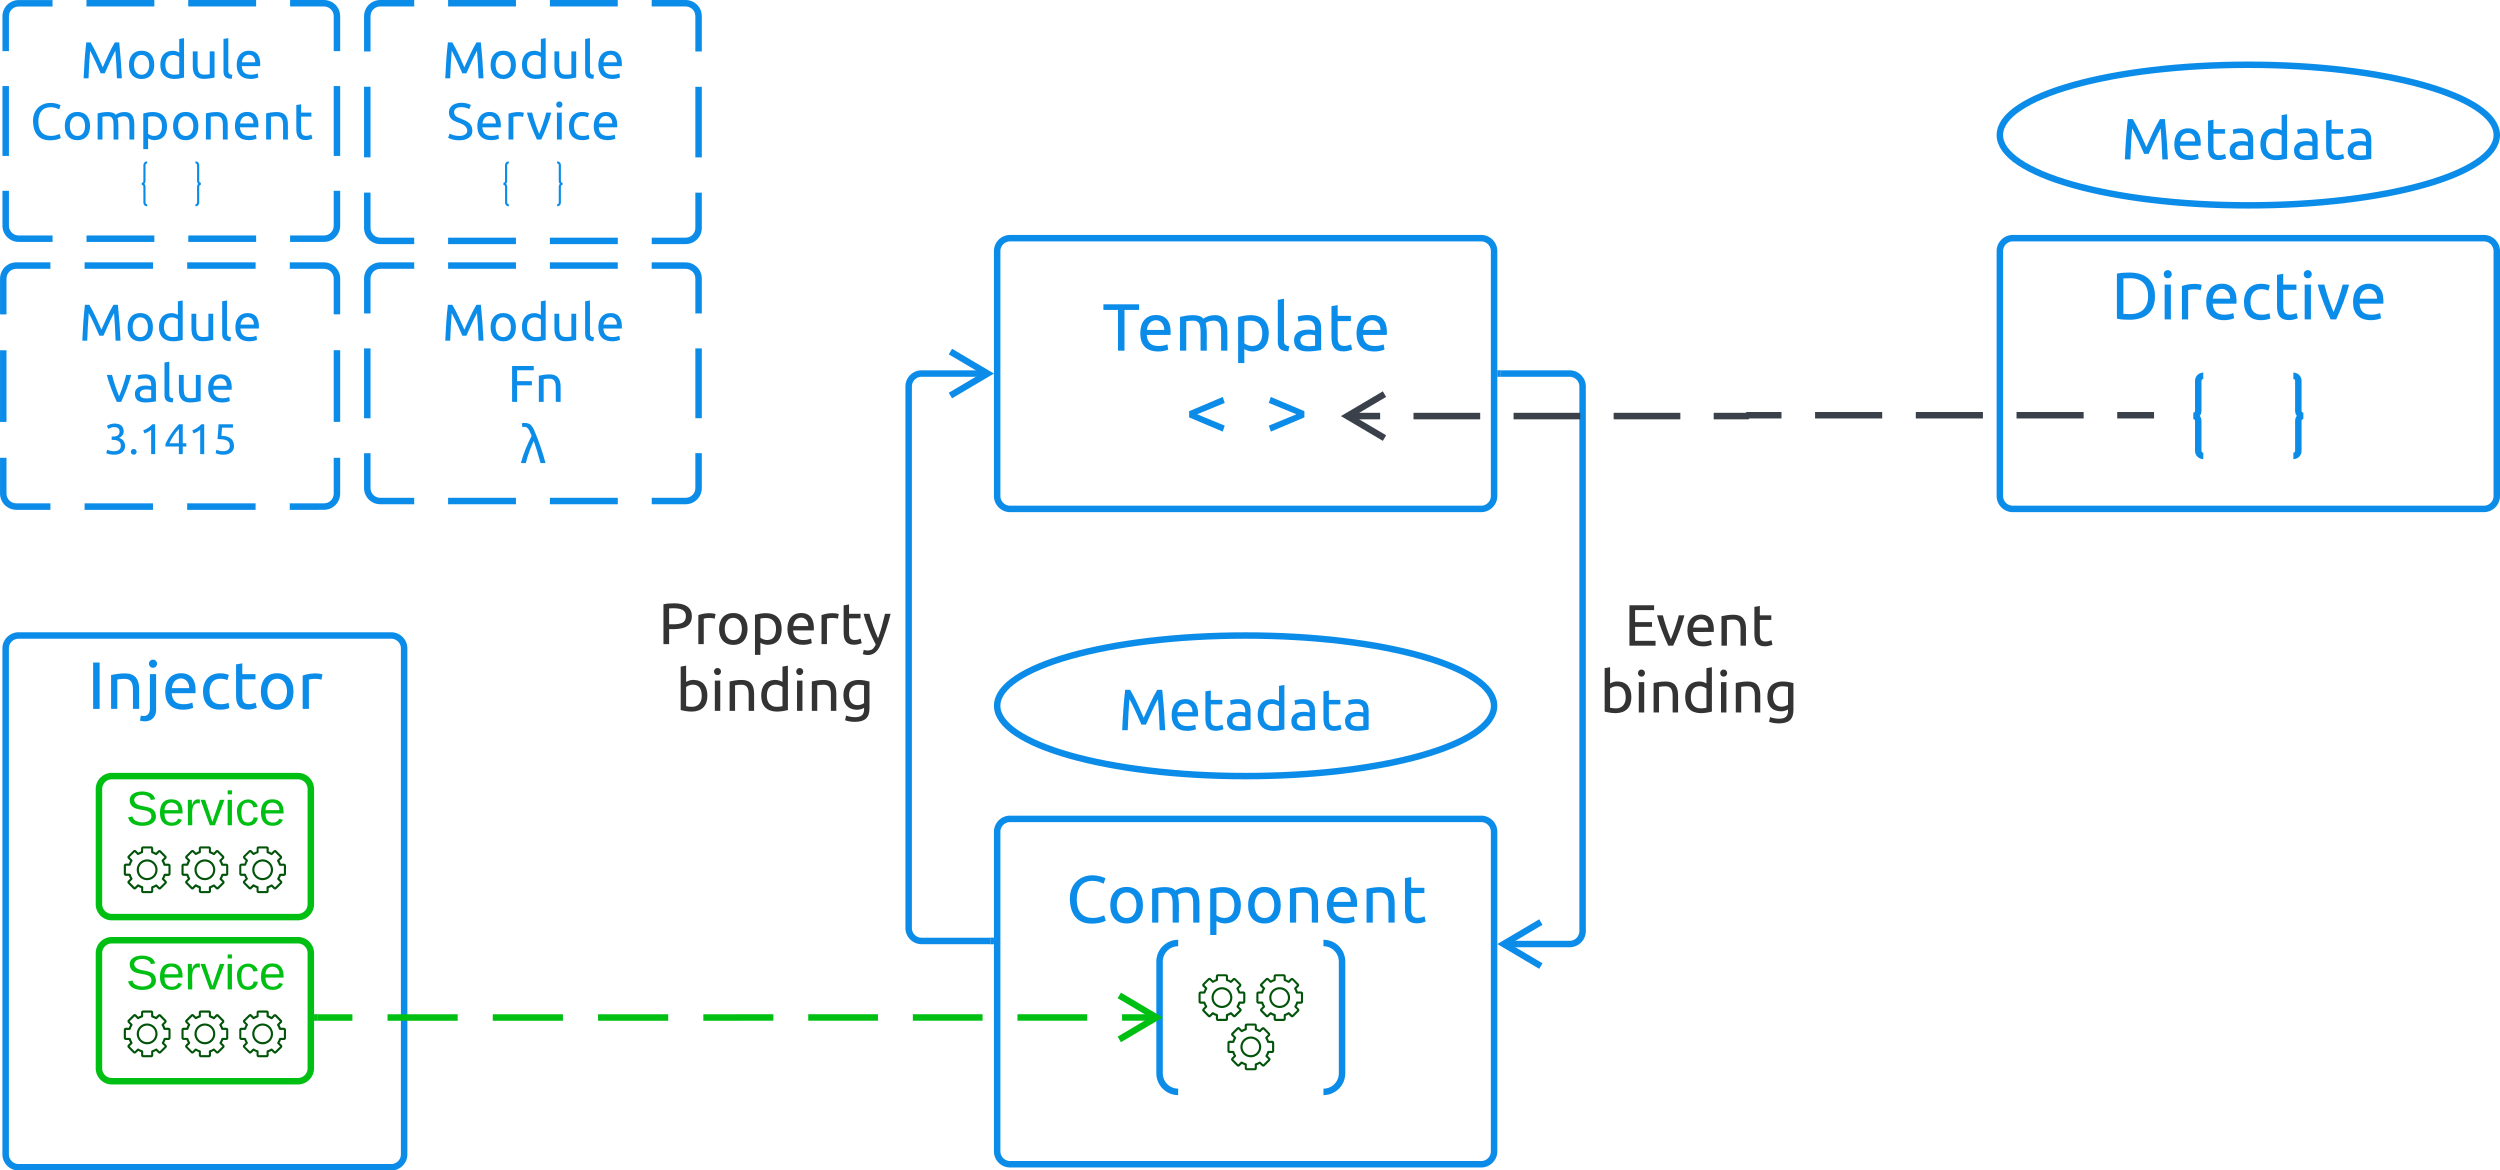 <svg xmlns="http://www.w3.org/2000/svg" xmlns:xlink="http://www.w3.org/1999/xlink" xmlns:lucid="lucid" width="1158.13" height="542.23"><g transform="translate(-170.662 248.795)" lucid:page-tab-id="wHqyW2aBcFnL"><path d="M172.16-119.76a6 6 0 0 1 6-6h142.6a6 6 0 0 1 6 6v99.65a6 6 0 0 1-6 6h-142.6a6 6 0 0 1-6-6z" fill-opacity="0"/><path d="M209.85-125.76h31.7m15.83 0h31.7m15.83 0h15.85l.94.08.9.22.88.36.8.5.72.6.6.72.5.8.36.87.22.9.07.94v16.6m0 16.62v33.2m0 16.62v16.6l-.07.95-.22.9-.36.88-.5.8-.6.73-.72.6-.8.5-.87.36-.9.2-.95.1H304.9m-15.83 0h-31.7m-15.84 0h-31.68m-15.84 0h-15.84l-.94-.1-.9-.2-.88-.37-.8-.5-.72-.6-.6-.72-.5-.8-.36-.86-.22-.9-.08-.95v-16.62m0-16.6v-33.22m0-16.6v-16.62l.08-.94.22-.9.36-.88.5-.8.6-.72.72-.6.8-.5.87-.36.92-.22.94-.08H194" stroke="#0c8ce9" stroke-width="3" fill="none"/><use xlink:href="#a" transform="matrix(1,0,0,1,184.162,-113.757) translate(22.967 22.782)"/><use xlink:href="#b" transform="matrix(1,0,0,1,184.162,-113.757) translate(35.556 51.138)"/><use xlink:href="#c" transform="matrix(1,0,0,1,184.162,-113.757) translate(34.6 75.351)"/><path d="M340.8-241.3a6 6 0 0 1 6-6H488.3a6 6 0 0 1 6 6v98.1a6 6 0 0 1-6 6H346.8a6 6 0 0 1-6-6z" fill-opacity="0"/><path d="M378.25-247.3h31.43m15.72 0h31.44m15.72 0h15.72l.94.08.92.22.87.36.8.5.72.6.62.72.5.8.35.87.2.92.08.94v16.35m0 16.35v32.7m0 16.35v16.34l-.07.93-.2.92-.37.87-.5.8-.6.72-.72.6-.8.5-.86.36-.92.22-.94.07h-15.72m-15.72 0H425.4m-15.72 0h-31.44m-15.7 0H346.8l-.93-.08-.92-.22-.87-.36-.8-.5-.72-.6-.6-.72-.5-.8-.36-.87-.22-.92-.07-.94v-16.35m0-16.35v-32.7m0-16.35v-16.34l.08-.93.22-.92.36-.87.5-.8.6-.72.72-.6.8-.5.87-.36.92-.22.94-.07h15.73" stroke="#0c8ce9" stroke-width="3" fill="none"/><use xlink:href="#d" transform="matrix(1,0,0,1,352.806,-235.295) translate(22.467 22.782)"/><use xlink:href="#e" transform="matrix(1,0,0,1,352.806,-235.295) translate(24.606 51.138)"/><path d="M340.8-119.76a6 6 0 0 1 6-6H488.3a6 6 0 0 1 6 6v97.07a6 6 0 0 1-6 6H346.8a6 6 0 0 1-6-6z" fill-opacity="0"/><path d="M378.25-125.76h31.43m15.72 0h31.44m15.72 0h15.72l.94.08.92.22.87.36.8.5.72.6.62.72.5.8.35.87.2.9.08.94v16.18m0 16.18v32.35m0 16.18v16.18l-.07.95-.2.9-.37.88-.5.8-.6.72-.72.6-.8.5-.86.37-.92.2-.94.1h-15.72m-15.72 0H425.4m-15.72 0h-31.44m-15.7 0H346.8l-.93-.1-.92-.2-.87-.36-.8-.5-.72-.6-.6-.72-.5-.8-.36-.88-.22-.9-.07-.95v-16.17m0-16.18V-87.4m0-16.18v-16.18l.08-.94.22-.9.36-.88.5-.8.6-.72.72-.6.8-.5.87-.36.92-.22.94-.08h15.73" stroke="#0c8ce9" stroke-width="3" fill="none"/><use xlink:href="#a" transform="matrix(1,0,0,1,352.806,-113.757) translate(22.467 22.782)"/><use xlink:href="#f" transform="matrix(1,0,0,1,352.806,-113.757) translate(50.36 51.138)"/><use xlink:href="#g" transform="matrix(1,0,0,1,352.806,-113.757) translate(52.971 51.138)"/><use xlink:href="#h" transform="matrix(1,0,0,1,352.806,-113.757) translate(58.73 79.493)"/><path d="M406.35-173.57c-.7 0-1.24.56-1.24 1.24v7.47c0 .68-.55 1.24-1.24 1.24.7 0 1.25.56 1.25 1.24v7.47c0 .67.56 1.23 1.25 1.23m22.4 0c.68 0 1.23-.56 1.23-1.24v-7.48c0-.68.56-1.24 1.25-1.24-.7 0-1.25-.56-1.25-1.24v-7.47c0-.68-.56-1.24-1.24-1.24" stroke="#0c8ce9" fill="none"/><path d="M173.28-241.3a6 6 0 0 1 6-6h141.47a6 6 0 0 1 6 6v97.07a6 6 0 0 1-6 6H179.28a6 6 0 0 1-6-6z" fill-opacity="0"/><path d="M210.72-247.3h31.44m15.7 0h31.45m15.73 0h15.72l.94.08.9.22.88.36.8.5.72.6.6.72.5.8.36.87.22.92.07.94v16.18m0 16.18v32.36m0 16.17v16.17l-.07.94-.22.93-.36.87-.5.8-.6.7-.72.63-.8.5-.87.35-.9.22-.95.07h-15.72m-15.72 0h-31.43m-15.72 0h-31.43m-15.72 0h-15.72l-.94-.07-.92-.22-.87-.36-.8-.5-.72-.6-.6-.72-.5-.8-.36-.87-.22-.92-.07-.93v-16.18m0-16.18v-32.36m0-16.18v-16.17l.07-.93.22-.92.36-.87.5-.8.6-.72.72-.6.8-.5.87-.36.92-.22.94-.07H195" stroke="#0c8ce9" stroke-width="3" fill="none"/><use xlink:href="#a" transform="matrix(1,0,0,1,185.277,-235.295) translate(22.467 22.782)"/><use xlink:href="#i" transform="matrix(1,0,0,1,185.277,-235.295) translate(-0.756 51.138)"/><path d="M238.82-173.57c-.7 0-1.24.56-1.24 1.24v7.47c0 .68-.56 1.24-1.25 1.24.7 0 1.25.56 1.25 1.24v7.47c0 .67.55 1.23 1.24 1.23m22.4 0c.67 0 1.23-.56 1.23-1.24v-7.48c0-.68.56-1.24 1.25-1.24-.7 0-1.25-.56-1.25-1.24v-7.47c0-.68-.56-1.24-1.24-1.24" stroke="#0c8ce9" fill="none"/><path d="M632.6-132.46a6 6 0 0 1 6-6h218.2a6 6 0 0 1 6 6v113.42a6 6 0 0 1-6 6H638.6a6 6 0 0 1-6-6z" stroke="#0c8ce9" stroke-width="3" fill-opacity="0"/><use xlink:href="#j" transform="matrix(1,0,0,1,637.603,-133.463) translate(43.658 47.121)"/><use xlink:href="#k" transform="matrix(1,0,0,1,637.603,-133.463) translate(81.949 87.352)"/><use xlink:href="#l" transform="matrix(1,0,0,1,637.603,-133.463) translate(118.856 87.352)"/><path d="M632.6 136.55a6 6 0 0 1 6-6h218.2a6 6 0 0 1 6 6v148a6 6 0 0 1-6 6H638.6a6 6 0 0 1-6-6z" stroke="#0c8ce9" stroke-width="3" fill-opacity="0"/><use xlink:href="#m" transform="matrix(1,0,0,1,637.603,135.551) translate(26.811 43.058)"/><use xlink:href="#n" transform="matrix(1,0,0,1,637.603,135.551) translate(110.5 79.147)"/><use xlink:href="#o" transform="matrix(1,0,0,1,637.603,135.551) translate(110.5 96.596)"/><use xlink:href="#o" transform="matrix(1,0,0,1,637.603,135.551) translate(110.5 109.485)"/><use xlink:href="#o" transform="matrix(1,0,0,1,637.603,135.551) translate(110.5 122.374)"/><use xlink:href="#p" transform="matrix(1,0,0,1,637.603,135.551) translate(110.5 135.262)"/><path d="M862.8 78.17c0 17.98-51.53 32.56-115.1 32.56-63.57 0-115.1-14.58-115.1-32.56 0-17.98 51.53-32.56 115.1-32.56 63.57 0 115.1 14.6 115.1 32.57z" stroke="#0c8ce9" stroke-width="3" fill-opacity="0"/><use xlink:href="#q" transform="matrix(1,0,0,1,637.603,50.608) translate(51.058 38.853)"/><path d="M865.8-75.75h32a6 6 0 0 1 6 6v252.28a6 6 0 0 1-6 6h-30.77" stroke="#0c8ce9" stroke-width="3" fill="none"/><path d="M865.84-74.25h-1.54v-3h1.54z" stroke="#0c8ce9" stroke-width=".05" fill="#0c8ce9"/><path d="M884.47 178.35l-17.22 10.18 17.22 10.2" stroke="#0c8ce9" stroke-width="3" fill="none"/><use xlink:href="#r" transform="matrix(1,0,0,1,911.804,25.457) translate(11.325 24.853)"/><use xlink:href="#s" transform="matrix(1,0,0,1,911.804,25.457) translate(0.005 55.787)"/><path d="M628.38-75.75H597.6a6 6 0 0 0-6 6V181.1a6 6 0 0 0 6 6h32" stroke="#0c8ce9" stroke-width="3" fill="none"/><path d="M610.94-65.57l17.22-10.18-17.22-10.18" stroke="#0c8ce9" stroke-width="3" fill="none"/><path d="M631.1 188.6h-1.54v-3h1.54z" stroke="#0c8ce9" stroke-width=".05" fill="#0c8ce9"/><use xlink:href="#t" transform="matrix(1,0,0,1,475.63,24.74) translate(0.005 24.853)"/><use xlink:href="#s" transform="matrix(1,0,0,1,475.63,24.74) translate(8.152 55.787)"/><path d="M173.28 51.6a6 6 0 0 1 6-6h172.6a6 6 0 0 1 6 6v234.34a6 6 0 0 1-6 6h-172.6a6 6 0 0 1-6-6z" stroke="#0c8ce9" stroke-width="3" fill-opacity="0"/><use xlink:href="#u" transform="matrix(1,0,0,1,178.277,50.608) translate(32.807 28.996)"/><path d="M216.5 116.73a6 6 0 0 1 6-6h86.15a6 6 0 0 1 6 6v53.33a6 6 0 0 1-6 6H222.5a6 6 0 0 1-6-6z" stroke="#00bf13" stroke-width="3" fill-opacity="0"/><use xlink:href="#v" transform="matrix(1,0,0,1,221.494,115.73) translate(7.525 17.778)"/><path d="M302.2 151.3c.53 0 .94.43.94.92v3.82c0 .5-.4.93-.93.93h-1.42c-.15.48-.37.9-.6 1.3l1 1c.17.17.27.38.27.64 0 .25-.1.5-.28.66l-2.45 2.43c-.34.36-.93.36-1.3 0l-1-1c-.4.23-.8.45-1.3.6v1.43c0 .52-.4.93-.9.93h-3.8c-.5 0-.92-.4-.92-.93v-1.43c-.5-.15-.9-.37-1.35-.6l-1 1c-.17.16-.38.27-.64.27-.23 0-.47-.1-.64-.28l-2.43-2.46c-.37-.34-.37-.93 0-1.3l1-1c-.24-.4-.46-.8-.6-1.27h-1.42c-.5 0-.92-.43-.92-.93v-3.8c0-.5.4-.95.93-.95h1.44c.16-.5.37-.92.6-1.33l-1-1c-.16-.17-.27-.4-.27-.66 0-.23.1-.47.28-.65l2.45-2.42c.35-.37.93-.37 1.3 0l1 1c.4-.24.8-.46 1.3-.6v-1.4c0-.52.4-.93.9-.93h3.82c.5 0 .9.4.9.93v1.4c.5.18.88.38 1.26.62l.98-.98c.37-.37.97-.37 1.32 0l2.4 2.43c.35.37.35.93 0 1.3l-1 1c.25.4.44.82.62 1.3zm-.03 4.67v-3.68h-1.84c-.22 0-.4-.16-.48-.38-.17-.7-.45-1.15-.8-1.75-.1-.2-.07-.44.1-.6l1.2-1.22-2.32-2.34-1.2 1.22c-.16.15-.4.2-.6.07l-.08-.06c-.6-.34-1-.58-1.63-.75-.2-.08-.37-.28-.37-.5v-1.72h-3.68v1.7c0 .22-.15.42-.37.48-.63.16-1.06.4-1.64.76l-.1.04c-.18.1-.42.1-.6-.08l-1.2-1.22-2.37 2.34 1.2 1.24c.18.15.2.4.1.58-.36.6-.64 1.1-.8 1.8-.08.22-.27.37-.5.37h-1.74v3.67h1.73c.2 0 .4.15.47.37.15.63.4 1.06.73 1.65l.07.07c.1.2.08.44-.1.6l-1.2 1.22 2.34 2.35 1.22-1.2c.17-.18.4-.2.6-.1.6.37 1.1.63 1.78.8.22.07.37.27.37.48V164h3.68v-1.77c0-.2.16-.4.37-.47.63-.16 1.04-.4 1.63-.74l.1-.06c.2-.1.44-.07.6.08l1.22 1.2 2.37-2.33-1.22-1.2c-.17-.17-.2-.4-.08-.6.34-.6.62-1.07.8-1.76.06-.22.26-.37.47-.37zm-9.86-6.67c2.68 0 4.84 2.17 4.84 4.83 0 2.67-2.16 4.83-4.83 4.83-2.65 0-4.82-2.16-4.82-4.83 0-2.66 2.17-4.83 4.83-4.83zm0 8.66c2.14 0 3.85-1.7 3.85-3.83 0-2.12-1.7-3.83-3.84-3.83-2.1 0-3.82 1.7-3.82 3.83 0 2.12 1.7 3.84 3.83 3.84zM248.73 151.3c.52 0 .94.43.94.92v3.82c0 .5-.42.93-.94.93h-1.43c-.15.48-.37.9-.6 1.3l1 1c.17.17.28.38.28.64 0 .25-.1.5-.3.66l-2.43 2.43c-.35.36-.94.36-1.3 0l-1-1c-.4.23-.8.45-1.3.6v1.43c0 .52-.4.93-.9.93h-3.82c-.5 0-.9-.4-.9-.93v-1.43c-.5-.15-.92-.37-1.35-.6l-1 1c-.17.16-.4.27-.65.27-.24 0-.48-.1-.65-.28l-2.43-2.46c-.36-.34-.36-.93 0-1.3l1-1c-.24-.4-.45-.8-.6-1.27h-1.4c-.53 0-.95-.43-.95-.93v-3.8c0-.5.4-.95.94-.95h1.43c.15-.5.36-.92.6-1.33l-1-1c-.17-.17-.28-.4-.28-.66 0-.23.1-.47.28-.65l2.44-2.42c.35-.37.93-.37 1.3 0l1 1c.4-.24.8-.46 1.3-.6v-1.4c0-.52.4-.93.9-.93h3.82c.5 0 .9.4.9.93v1.4c.5.18.88.38 1.27.62l.98-.98c.37-.37.98-.37 1.32 0l2.4 2.43c.35.37.35.93 0 1.3l-1 1c.25.4.44.82.62 1.3zm-.04 4.67v-3.68h-1.85c-.22 0-.4-.16-.48-.38-.17-.7-.45-1.15-.8-1.75-.1-.2-.06-.44.1-.6l1.2-1.22-2.32-2.34-1.2 1.22c-.16.15-.4.2-.6.07l-.08-.06c-.6-.34-1-.58-1.63-.75-.2-.08-.36-.28-.36-.5v-1.72h-3.7v1.7c0 .22-.14.42-.35.48-.63.16-1.07.4-1.65.76l-.1.04c-.18.1-.42.1-.6-.08l-1.2-1.22-2.37 2.34 1.22 1.24c.18.15.2.4.1.58-.36.6-.64 1.1-.8 1.8-.08.22-.27.37-.5.37H229v3.67h1.73c.23 0 .42.15.5.37.14.63.4 1.06.72 1.65l.07.07c.1.2.08.44-.1.6l-1.2 1.22 2.33 2.35 1.2-1.2c.2-.18.42-.2.62-.1.6.37 1.1.63 1.78.8.2.07.36.27.36.48V164h3.68v-1.77c0-.2.15-.4.36-.47.63-.16 1.04-.4 1.63-.74l.1-.06c.2-.1.44-.07.6.08l1.23 1.2 2.36-2.33-1.22-1.2c-.17-.17-.2-.4-.08-.6.34-.6.63-1.07.8-1.76.06-.22.26-.37.47-.37zm-9.87-6.67c2.67 0 4.83 2.17 4.83 4.83 0 2.67-2.16 4.83-4.83 4.83-2.66 0-4.83-2.16-4.83-4.83 0-2.66 2.17-4.83 4.83-4.83zm0 8.66c2.13 0 3.84-1.7 3.84-3.83 0-2.12-1.7-3.83-3.84-3.83-2.12 0-3.83 1.7-3.83 3.83 0 2.12 1.7 3.84 3.83 3.84zM275.47 151.3c.52 0 .93.43.93.92v3.82c0 .5-.4.93-.93.93h-1.43c-.15.48-.37.9-.6 1.3l1 1c.17.17.27.38.27.64 0 .25-.1.5-.27.66L272 163c-.36.36-.95.36-1.3 0l-1-1c-.42.23-.8.45-1.3.6v1.43c0 .52-.42.93-.92.93h-3.8c-.5 0-.92-.4-.92-.93v-1.43c-.5-.15-.9-.37-1.34-.6l-1 1c-.18.16-.4.27-.65.27-.24 0-.48-.1-.65-.28l-2.43-2.46c-.38-.34-.38-.93 0-1.3l1-1c-.25-.4-.47-.8-.62-1.27h-1.4c-.53 0-.94-.43-.94-.93v-3.8c0-.5.4-.95.93-.95h1.43c.16-.5.37-.92.6-1.33l-1-1c-.16-.17-.27-.4-.27-.66 0-.23.1-.47.28-.65l2.46-2.42c.35-.37.93-.37 1.3 0l1 1c.4-.24.8-.46 1.3-.6v-1.4c0-.52.4-.93.9-.93h3.82c.5 0 .9.4.9.93v1.4c.5.18.88.38 1.27.62l.97-.98c.37-.37.98-.37 1.32 0l2.4 2.43c.35.37.35.93 0 1.3l-1 1c.25.4.44.82.62 1.3zm-.04 4.67v-3.68h-1.84c-.23 0-.42-.16-.5-.38-.16-.7-.44-1.15-.8-1.75-.1-.2-.06-.44.1-.6l1.2-1.22-2.3-2.34-1.22 1.22c-.15.15-.4.2-.6.07l-.07-.06c-.58-.34-1-.58-1.62-.75-.2-.08-.36-.28-.36-.5v-1.72h-3.7v1.7c0 .22-.14.42-.36.48-.62.16-1.06.4-1.64.76l-.1.04c-.18.1-.42.1-.6-.08l-1.2-1.22-2.37 2.34 1.2 1.24c.2.15.2.4.1.58-.35.6-.63 1.1-.8 1.8-.07.22-.26.37-.48.37h-1.75v3.67h1.73c.22 0 .4.15.48.37.15.63.4 1.06.73 1.65l.07.07c.1.2.08.44-.1.6l-1.2 1.22 2.34 2.35 1.2-1.2c.18-.18.42-.2.62-.1.6.37 1.1.63 1.76.8.22.07.37.27.37.48V164h3.7v-1.77c0-.2.14-.4.35-.47.63-.16 1.04-.4 1.63-.74l.12-.06c.2-.1.43-.07.58.08l1.23 1.2 2.37-2.33-1.22-1.2c-.17-.17-.2-.4-.08-.6.34-.6.63-1.07.8-1.76.06-.22.26-.37.48-.37zm-9.86-6.67c2.67 0 4.83 2.17 4.83 4.83 0 2.67-2.16 4.83-4.83 4.83-2.66 0-4.83-2.16-4.83-4.83 0-2.66 2.17-4.83 4.83-4.83zm0 8.66c2.13 0 3.84-1.7 3.84-3.83 0-2.12-1.7-3.83-3.83-3.83-2.12 0-3.83 1.7-3.83 3.83 0 2.12 1.7 3.84 3.83 3.84z" stroke="#000" stroke-opacity="0" fill="#005308"/><path d="M216.5 192.76a6 6 0 0 1 6-6h86.15a6 6 0 0 1 6 6v53.33a6 6 0 0 1-6 6H222.5a6 6 0 0 1-6-6z" stroke="#00bf13" stroke-width="3" fill-opacity="0"/><use xlink:href="#v" transform="matrix(1,0,0,1,221.494,191.758) translate(7.525 17.778)"/><path d="M302.2 227.32c.53 0 .94.44.94.93v3.82c0 .5-.4.93-.93.93h-1.42c-.15.47-.37.88-.6 1.3l1 1c.17.17.27.38.27.64 0 .24-.1.48-.28.65l-2.45 2.42c-.34.37-.93.37-1.3 0l-1-1c-.4.24-.8.46-1.3.6v1.44c0 .52-.4.93-.9.93h-3.8c-.5 0-.92-.42-.92-.94v-1.43c-.5-.15-.9-.37-1.35-.6l-1 1c-.17.16-.38.27-.64.27-.23 0-.47-.1-.64-.28l-2.43-2.45c-.37-.35-.37-.93 0-1.3l1-1c-.24-.4-.46-.8-.6-1.27h-1.42c-.5 0-.92-.44-.92-.93v-3.82c0-.5.4-.93.93-.93h1.44c.16-.5.37-.9.6-1.32l-1-1c-.16-.17-.27-.4-.27-.67 0-.24.1-.47.28-.65l2.45-2.42c.35-.37.93-.37 1.3 0l1 1c.4-.25.8-.46 1.3-.6v-1.4c0-.52.4-.93.9-.93h3.82c.5 0 .9.4.9.93v1.4c.5.18.88.38 1.26.62l.98-.98c.37-.37.97-.37 1.32 0l2.4 2.43c.35.36.35.93 0 1.3l-1 1c.25.4.44.8.62 1.3zm-.03 4.68v-3.68h-1.84c-.22 0-.4-.15-.48-.37-.17-.7-.45-1.15-.8-1.75-.1-.2-.07-.44.1-.6l1.2-1.22-2.32-2.34-1.2 1.2c-.16.16-.4.2-.6.07l-.08-.03c-.6-.34-1-.58-1.63-.76-.2-.05-.37-.25-.37-.46v-1.74h-3.68v1.7c0 .23-.15.43-.37.5-.63.14-1.06.4-1.64.75l-.1.04c-.18.1-.42.08-.6-.1l-1.2-1.2-2.37 2.33 1.2 1.24c.18.15.2.4.1.58-.36.6-.64 1.1-.8 1.8-.08.22-.27.37-.5.37h-1.74V232h1.73c.2 0 .4.15.47.37.15.63.4 1.06.73 1.64l.07.1c.1.2.08.44-.1.6l-1.2 1.22 2.34 2.36 1.22-1.2c.17-.18.4-.2.6-.1.6.37 1.1.63 1.78.8.22.07.37.26.37.48V240h3.68v-1.74c0-.22.16-.4.37-.48.63-.15 1.04-.4 1.63-.73l.1-.07c.2-.1.44-.06.6.1l1.22 1.2 2.37-2.34-1.22-1.2c-.17-.18-.2-.42-.08-.62.34-.58.62-1.06.8-1.75.06-.22.26-.37.47-.37zm-9.86-6.67c2.68 0 4.84 2.16 4.84 4.83 0 2.66-2.16 4.83-4.83 4.83-2.65 0-4.82-2.18-4.82-4.84 0-2.66 2.17-4.83 4.83-4.83zm0 8.66c2.14 0 3.85-1.72 3.85-3.84s-1.7-3.84-3.84-3.84c-2.1 0-3.82 1.72-3.82 3.84s1.7 3.83 3.83 3.83zM248.73 227.32c.52 0 .94.44.94.93v3.82c0 .5-.42.93-.94.93h-1.43c-.15.47-.37.88-.6 1.3l1 1c.17.17.28.38.28.64 0 .24-.1.48-.3.65l-2.43 2.42c-.35.37-.94.37-1.3 0l-1-1c-.4.24-.8.46-1.3.6v1.44c0 .52-.4.93-.9.93h-3.82c-.5 0-.9-.42-.9-.94v-1.43c-.5-.15-.92-.37-1.35-.6l-1 1c-.17.16-.4.27-.65.27-.24 0-.48-.1-.65-.28l-2.43-2.45c-.36-.35-.36-.93 0-1.3l1-1c-.24-.4-.45-.8-.6-1.27h-1.4c-.53 0-.95-.44-.95-.93v-3.82c0-.5.4-.93.94-.93h1.43c.15-.5.36-.9.6-1.32l-1-1c-.17-.17-.28-.4-.28-.67 0-.24.1-.47.28-.65l2.44-2.42c.35-.37.93-.37 1.3 0l1 1c.4-.25.8-.46 1.3-.6v-1.4c0-.52.4-.93.9-.93h3.82c.5 0 .9.4.9.93v1.4c.5.18.88.38 1.27.62l.98-.98c.37-.37.98-.37 1.32 0l2.4 2.43c.35.36.35.93 0 1.3l-1 1c.25.4.44.8.62 1.3zm-.04 4.68v-3.68h-1.85c-.22 0-.4-.15-.48-.37-.17-.7-.45-1.15-.8-1.75-.1-.2-.06-.44.1-.6l1.2-1.22-2.32-2.34-1.2 1.2c-.16.16-.4.2-.6.07l-.08-.03c-.6-.34-1-.58-1.63-.76-.2-.05-.36-.25-.36-.46v-1.74h-3.7v1.7c0 .23-.14.43-.35.5-.63.14-1.07.4-1.65.75l-.1.04c-.18.1-.42.08-.6-.1l-1.2-1.2-2.37 2.33 1.22 1.24c.18.15.2.4.1.58-.36.6-.64 1.1-.8 1.8-.08.22-.27.37-.5.37H229V232h1.73c.23 0 .42.15.5.37.14.63.4 1.06.72 1.64l.07.1c.1.2.08.44-.1.6l-1.2 1.22 2.33 2.36 1.2-1.2c.2-.18.42-.2.62-.1.6.37 1.1.63 1.78.8.2.07.36.26.36.48V240h3.68v-1.74c0-.22.15-.4.36-.48.63-.15 1.04-.4 1.63-.73l.1-.07c.2-.1.44-.06.6.1l1.23 1.2 2.36-2.34-1.22-1.2c-.17-.18-.2-.42-.08-.62.34-.58.63-1.06.8-1.75.06-.22.26-.37.47-.37zm-9.87-6.67c2.67 0 4.83 2.16 4.83 4.83 0 2.66-2.16 4.83-4.83 4.83-2.66 0-4.83-2.18-4.83-4.84 0-2.66 2.17-4.83 4.83-4.83zm0 8.66c2.13 0 3.84-1.72 3.84-3.84s-1.7-3.84-3.84-3.84c-2.12 0-3.83 1.72-3.83 3.84s1.7 3.83 3.83 3.83zM275.47 227.32c.52 0 .93.44.93.93v3.82c0 .5-.4.93-.93.93h-1.43c-.15.47-.37.88-.6 1.3l1 1c.17.17.27.38.27.64 0 .24-.1.48-.27.65L272 239c-.36.37-.95.37-1.3 0l-1-1c-.42.24-.8.46-1.3.6v1.44c0 .52-.42.93-.92.93h-3.8c-.5 0-.92-.42-.92-.94v-1.43c-.5-.15-.9-.37-1.34-.6l-1 1c-.18.16-.4.27-.65.27-.24 0-.48-.1-.65-.28l-2.43-2.45c-.38-.35-.38-.93 0-1.3l1-1c-.25-.4-.47-.8-.62-1.27h-1.4c-.53 0-.94-.44-.94-.93v-3.82c0-.5.4-.93.93-.93h1.43c.16-.5.37-.9.6-1.32l-1-1c-.16-.17-.27-.4-.27-.67 0-.24.1-.47.28-.65l2.46-2.42c.35-.37.93-.37 1.3 0l1 1c.4-.25.8-.46 1.3-.6v-1.4c0-.52.4-.93.9-.93h3.82c.5 0 .9.4.9.93v1.4c.5.18.88.38 1.27.62l.97-.98c.37-.37.98-.37 1.32 0l2.4 2.43c.35.36.35.93 0 1.3l-1 1c.25.4.44.8.62 1.3zm-.04 4.68v-3.68h-1.84c-.23 0-.42-.15-.5-.37-.16-.7-.44-1.15-.8-1.75-.1-.2-.06-.44.1-.6l1.2-1.22-2.3-2.34-1.22 1.2c-.15.16-.4.2-.6.07l-.07-.03c-.58-.34-1-.58-1.62-.76-.2-.05-.36-.25-.36-.46v-1.74h-3.7v1.7c0 .23-.14.43-.36.5-.62.14-1.06.4-1.64.75l-.1.04c-.18.1-.42.08-.6-.1l-1.2-1.2-2.37 2.33 1.2 1.24c.2.15.2.4.1.58-.35.6-.63 1.1-.8 1.8-.07.22-.26.37-.48.37h-1.75V232h1.73c.22 0 .4.15.48.37.15.63.4 1.06.73 1.64l.07.1c.1.2.08.44-.1.6l-1.2 1.22 2.34 2.36 1.2-1.2c.18-.18.42-.2.62-.1.6.37 1.1.63 1.76.8.22.07.37.26.37.48V240h3.7v-1.74c0-.22.14-.4.35-.48.63-.15 1.04-.4 1.63-.73l.12-.07c.2-.1.43-.06.58.1l1.23 1.2 2.37-2.34-1.22-1.2c-.17-.18-.2-.42-.08-.62.34-.58.63-1.06.8-1.75.06-.22.26-.37.48-.37zm-9.86-6.67c2.67 0 4.83 2.16 4.83 4.83 0 2.66-2.16 4.83-4.83 4.83-2.66 0-4.83-2.18-4.83-4.84 0-2.66 2.17-4.83 4.83-4.83zm0 8.66c2.13 0 3.84-1.72 3.84-3.84s-1.7-3.84-3.83-3.84c-2.12 0-3.83 1.72-3.83 3.84s1.7 3.83 3.83 3.83zM760 233.34c.52 0 .93.44.93.94v3.8c0 .5-.4.94-.93.94h-1.43c-.15.48-.37.9-.6 1.3l1 1c.16.17.27.4.27.65 0 .23-.1.47-.28.65l-2.45 2.42c-.34.37-.92.37-1.3 0l-1-1c-.4.24-.8.46-1.3.6v1.44c0 .52-.4.93-.9.93h-3.8c-.5 0-.92-.4-.92-.92v-1.43c-.5-.15-.9-.37-1.34-.6l-1 1c-.17.16-.4.27-.65.27s-.48-.1-.66-.28l-2.42-2.45c-.37-.35-.37-.94 0-1.3l1-1c-.24-.4-.46-.8-.6-1.28h-1.42c-.52 0-.93-.43-.93-.93v-3.82c0-.5.4-.94.93-.94h1.43c.15-.5.37-.9.6-1.32l-1-1c-.16-.17-.27-.4-.27-.67 0-.23.1-.47.28-.64l2.45-2.42c.33-.37.92-.37 1.3 0l.98 1c.4-.24.8-.46 1.3-.6v-1.4c0-.52.4-.93.9-.93h3.83c.5 0 .9.4.9.93v1.4c.5.18.88.38 1.27.62l.98-.98c.36-.37.97-.37 1.32 0l2.4 2.43c.35.37.35.93 0 1.3l-1 1c.24.4.44.82.6 1.3zm-.05 4.68v-3.68h-1.84c-.2 0-.4-.15-.46-.37-.18-.7-.46-1.15-.8-1.75-.1-.2-.07-.44.08-.6l1.22-1.22-2.32-2.34-1.22 1.2c-.15.16-.4.2-.58.08l-.1-.05c-.57-.35-.98-.6-1.6-.76-.23-.07-.38-.26-.38-.48v-1.73h-3.68v1.7c0 .22-.15.42-.37.48-.64.17-1.07.43-1.66.77l-.08.04c-.2.12-.44.1-.6-.07l-1.22-1.2-2.36 2.32 1.2 1.24c.18.14.2.38.1.58-.35.6-.63 1.1-.8 1.8-.07.2-.27.36-.48.36h-1.76v3.68h1.74c.2 0 .4.16.47.37.15.62.4 1.05.74 1.64l.05.08c.1.2.1.44-.08.6l-1.22 1.22 2.34 2.37 1.2-1.2c.18-.18.42-.2.6-.1.62.37 1.12.63 1.8.8.2.07.36.27.36.48v1.76h3.68v-1.76c0-.2.15-.4.37-.47.64-.15 1.05-.38 1.63-.73l.1-.06c.2-.1.44-.06.6.1l1.23 1.2 2.36-2.34-1.2-1.2c-.18-.18-.2-.42-.1-.6.35-.6.63-1.07.8-1.77.07-.22.26-.38.48-.38zm-9.85-6.67c2.66 0 4.83 2.17 4.83 4.83 0 2.67-2.17 4.83-4.83 4.83-2.67 0-4.83-2.15-4.83-4.82 0-2.66 2.16-4.83 4.83-4.83zm0 8.67c2.12 0 3.83-1.72 3.83-3.84s-1.7-3.83-3.83-3.83c-2.12 0-3.84 1.7-3.84 3.83s1.72 3.84 3.84 3.84zM746.63 210.5c.52 0 .93.43.93.93v3.8c0 .5-.4.95-.93.95h-1.43c-.15.47-.37.88-.6 1.3l1 1c.16.16.27.38.27.64 0 .24-.1.48-.28.65l-2.46 2.43c-.35.37-.93.37-1.3 0l-1-1c-.4.24-.8.46-1.3.6v1.44c0 .52-.4.93-.9.93h-3.82c-.5 0-.9-.4-.9-.93v-1.43c-.5-.15-.92-.36-1.35-.6l-1 1c-.17.17-.4.28-.65.28-.24 0-.47-.1-.65-.28l-2.42-2.45c-.37-.35-.37-.93 0-1.3l1-1c-.24-.4-.46-.8-.6-1.27h-1.42c-.52 0-.93-.44-.93-.94v-3.8c0-.5.4-.94.93-.94h1.43c.15-.5.37-.9.6-1.32l-1-1c-.16-.17-.27-.4-.27-.67 0-.23.1-.47.27-.64l2.45-2.43c.34-.36.93-.36 1.3 0l1 1c.4-.24.8-.45 1.3-.6v-1.4c0-.5.4-.92.9-.92h3.8c.5 0 .92.42.92.94v1.4c.48.18.87.37 1.26.6l.98-.96c.36-.37.97-.37 1.32 0l2.4 2.42c.35.37.35.94 0 1.3l-1 1c.24.4.44.82.6 1.3zm-.05 4.68v-3.68h-1.84c-.2 0-.4-.16-.47-.37-.18-.7-.46-1.15-.8-1.76-.1-.2-.07-.43.08-.58l1.22-1.25-2.32-2.34-1.22 1.23c-.15.15-.4.2-.58.06l-.1-.05c-.57-.35-.98-.6-1.6-.76-.23-.07-.38-.27-.38-.5v-1.72h-3.68v1.7c0 .23-.16.42-.38.5-.63.14-1.06.4-1.65.75l-.08.04c-.2.1-.45.1-.62-.1l-1.2-1.2-2.37 2.34 1.22 1.25c.17.15.2.38.1.58-.36.6-.64 1.1-.82 1.8-.06.2-.26.37-.47.37h-1.76v3.68h1.74c.22 0 .42.15.48.37.15.63.4 1.06.74 1.64l.06.08c.1.2.1.43-.08.6l-1.22 1.22 2.34 2.36 1.22-1.2c.17-.2.4-.2.6-.1.6.37 1.1.63 1.78.8.22.07.37.26.37.48v1.75h3.67v-1.76c0-.22.15-.4.37-.48.63-.15 1.04-.4 1.62-.74l.1-.06c.2-.1.44-.06.6.1l1.23 1.2 2.35-2.34-1.2-1.2c-.18-.2-.2-.42-.1-.62.35-.58.63-1.06.8-1.75.07-.22.26-.37.48-.37zm-9.85-6.67c2.66 0 4.83 2.17 4.83 4.84 0 2.66-2.17 4.83-4.83 4.83-2.67 0-4.83-2.17-4.83-4.83 0-2.67 2.16-4.83 4.83-4.83zm0 8.67c2.12 0 3.83-1.7 3.83-3.83s-1.7-3.84-3.83-3.84c-2.12 0-3.84 1.7-3.84 3.84 0 2.12 1.7 3.83 3.83 3.83zM773.37 210.5c.52 0 .93.43.93.93v3.8c0 .5-.4.95-.93.95h-1.43c-.15.47-.37.88-.6 1.3l1 1c.16.16.27.38.27.64 0 .24-.1.48-.27.65l-2.45 2.43c-.35.37-.93.37-1.3 0l-1-1c-.4.24-.8.46-1.3.6v1.44c0 .52-.4.93-.9.93h-3.82c-.5 0-.9-.4-.9-.93v-1.43c-.5-.15-.92-.36-1.35-.6l-1 1c-.16.17-.38.28-.64.28-.24 0-.47-.1-.65-.28l-2.4-2.45c-.38-.35-.38-.93 0-1.3l.98-1c-.24-.4-.45-.8-.6-1.27h-1.4c-.53 0-.94-.44-.94-.94v-3.8c0-.5.4-.94.93-.94H755c.15-.5.37-.9.6-1.32l-1-1c-.17-.17-.27-.4-.27-.67 0-.23.1-.47.28-.64l2.46-2.43c.34-.36.93-.36 1.3 0l1 1c.4-.24.8-.45 1.3-.6v-1.4c0-.5.4-.92.9-.92h3.8c.5 0 .92.42.92.94v1.4c.48.18.87.37 1.26.6l.98-.96c.36-.37.97-.37 1.32 0l2.4 2.42c.35.37.35.94 0 1.3l-1 1c.24.4.44.82.6 1.3zm-.05 4.68v-3.68h-1.84c-.2 0-.4-.16-.47-.37-.17-.7-.45-1.15-.8-1.76-.1-.2-.06-.43.1-.58l1.2-1.25-2.3-2.34-1.23 1.23c-.15.15-.4.2-.58.06l-.1-.05c-.58-.35-1-.6-1.62-.76-.22-.07-.37-.27-.37-.5v-1.72h-3.67v1.7c0 .23-.15.42-.37.5-.63.14-1.06.4-1.65.75l-.07.04c-.2.1-.44.1-.6-.1l-1.22-1.2-2.36 2.34 1.22 1.25c.17.15.2.38.1.58-.36.6-.64 1.1-.82 1.8-.06.2-.26.37-.47.37h-1.76v3.68h1.75c.2 0 .4.15.47.37.15.63.4 1.06.74 1.64l.06.08c.1.2.1.43-.08.6l-1.22 1.22 2.34 2.36 1.22-1.2c.17-.2.4-.2.6-.1.6.37 1.1.63 1.78.8.22.07.37.26.37.48v1.75h3.68v-1.76c0-.22.16-.4.38-.48.63-.15 1.04-.4 1.62-.74l.1-.06c.2-.1.44-.06.6.1l1.23 1.2 2.36-2.34-1.22-1.2c-.17-.2-.2-.42-.1-.62.36-.58.64-1.06.8-1.75.08-.22.27-.37.5-.37zm-9.85-6.67c2.66 0 4.83 2.17 4.83 4.84 0 2.66-2.17 4.83-4.83 4.83-2.67 0-4.83-2.17-4.83-4.83 0-2.67 2.16-4.83 4.83-4.83zm0 8.67c2.12 0 3.83-1.7 3.83-3.83s-1.7-3.84-3.83-3.84-3.84 1.7-3.84 3.84c0 2.12 1.72 3.83 3.84 3.83z" stroke="#000" stroke-opacity="0" fill="#005308"/><path d="M716.45 188.05c-4.76 0-8.62 3.86-8.62 8.62v51.73c0 4.76 3.86 8.62 8.62 8.62m67.3 0c4.76 0 8.62-3.85 8.62-8.62v-51.73c0-4.76-3.86-8.62-8.62-8.62" stroke="#0c8ce9" stroke-width="3" fill="none"/><path d="M317.65 222.57h16.26m16.27 0h32.5m16.26 0h32.5m16.27 0h32.5m16.27 0h16.27v-.02H528.92m16.16 0h32.3m16.16 0h32.3m16.17 0h32.3m16.15 0h16.15" stroke="#00bf13" stroke-width="3" fill="none"/><path d="M317.7 224.07h-1.55v-3h1.54z" stroke="#00bf13" stroke-width=".05" fill="#00bf13"/><path d="M689.17 232.72l17.2-10.18-17.2-10.2" stroke="#00bf13" stroke-width="3" fill="none"/><path d="M1097.1-132.46a6 6 0 0 1 6-6h218.2a6 6 0 0 1 6 6v113.42a6 6 0 0 1-6 6h-218.2a6 6 0 0 1-6-6z" stroke="#0c8ce9" stroke-width="3" fill-opacity="0"/><g><use xlink:href="#w" transform="matrix(1,0,0,1,1102.091,-133.463) translate(46.504 32.621)"/><use xlink:href="#n" transform="matrix(1,0,0,1,1102.091,-133.463) translate(110.5 68.709)"/><use xlink:href="#x" transform="matrix(1,0,0,1,1102.091,-133.463) translate(110.5 104.798)"/></g><path d="M1191.33-74.7c-1.28 0-2.32 1.05-2.32 2.33v13.9c0 1.3-1.03 2.33-2.3 2.33 1.27 0 2.3 1.04 2.3 2.3v13.93c0 1.27 1.05 2.3 2.33 2.3m41.73 0c1.28 0 2.3-1.03 2.3-2.3v-13.93c0-1.27 1.05-2.3 2.33-2.3-1.3 0-2.33-1.05-2.33-2.33v-13.9c0-1.3-1.03-2.33-2.3-2.33" stroke="#0c8ce9" stroke-width="3" fill="none"/><path d="M1167.03-56.44h-15.56m-15.55 0h-31.1m-15.56 0h-31.1m-15.56 0h-31.1m-15.56 0h-15.62l-.03.02-.03.02-.02.02-.02.02-.02.03v.12l-.02.02v.03l-.03.03-.02.02-.02.02-.02.02h-.03l-.03.02h-15.49m-15.45 0h-30.9m-15.46 0h-30.9m-15.46 0h-30.9m-15.45 0h-15.45M1167-56.44h1.53M812.02-66.22L794.8-56.04l17.22 10.18" stroke="#3a414a" stroke-width="3" fill="none"/><path d="M1327.3-186.23c0 17.98-51.54 32.56-115.1 32.56-63.58 0-115.1-14.58-115.1-32.56 0-17.98 51.52-32.56 115.1-32.56 63.56 0 115.1 14.6 115.1 32.57z" stroke="#0c8ce9" stroke-width="3" fill-opacity="0"/><g><use xlink:href="#q" transform="matrix(1,0,0,1,1102.091,-213.791) translate(51.058 38.853)"/></g><defs><path fill="#0c8ce9" d="M682-533C610-400 540-239 477-96h-78c-63-145-132-302-205-437-15 163-23 356-30 533H69c10-236 25-474 51-693h85c86 143 163 321 233 480 71-159 147-337 233-480h85c23 223 40 454 51 693h-95c-7-177-15-370-30-533" id="y"/><path fill="#0c8ce9" d="M297-533c160 0 244 110 244 273S457 13 297 13 53-97 53-260s84-273 244-273zm0 464c98 0 147-85 147-191s-49-191-147-191-147 85-147 191S199-69 297-69" id="z"/><path fill="#0c8ce9" d="M315-70c41 0 75-4 103-11v-329c-24-19-73-42-119-40-110 2-147 80-149 190-2 113 59 189 165 190zm-28-462c51-2 103 18 131 35v-263l93-16v761C458-1 388 13 314 12 145 7 53-90 53-260c0-162 75-266 234-272" id="A"/><path fill="#0c8ce9" d="M300-71c36 0 74-3 103-10v-439h93v505C441-2 367 11 290 11 138 11 76-78 76-228v-292h93v272c2 116 24 177 131 177" id="B"/><path fill="#0c8ce9" d="M173-151c-3 59 26 79 78 83l-13 78C129 7 80-30 80-136v-624l93-16v625" id="C"/><path fill="#0c8ce9" d="M315 12C141 9 53-87 53-259c0-164 81-274 237-274 163 0 227 118 216 298H150c9 108 58 165 175 165 54 0 101-11 133-25l13 78c-33 16-99 31-156 29zm95-322c8-101-82-177-178-132-47 22-73 71-80 132h258" id="D"/><g id="a"><use transform="matrix(0.024,0,0,0.024,0,0)" xlink:href="#y"/><use transform="matrix(0.024,0,0,0.024,21.389,0)" xlink:href="#z"/><use transform="matrix(0.024,0,0,0.024,35.909,0)" xlink:href="#A"/><use transform="matrix(0.024,0,0,0.024,50.404,0)" xlink:href="#B"/><use transform="matrix(0.024,0,0,0.024,64.533,0)" xlink:href="#C"/><use transform="matrix(0.024,0,0,0.024,71.304,0)" xlink:href="#D"/></g><path fill="#0c8ce9" d="M255-109c52-125 101-269 137-411h96C441-339 364-151 295 0h-84C142-151 64-339 18-520h100c36 142 85 286 137 411" id="E"/><path fill="#0c8ce9" d="M139-156c0 106 132 93 220 82v-155c-78-22-220-23-220 73zm-94 1c-2-152 173-180 314-148 5-94-26-150-117-150-50 0-101 8-132 20l-11-77c32-13 99-23 151-23 135 0 201 66 200 199V-9C390 1 319 11 247 11 126 11 46-34 45-155" id="F"/><g id="b"><use transform="matrix(0.024,0,0,0.024,0,0)" xlink:href="#E"/><use transform="matrix(0.024,0,0,0.024,12.369,0)" xlink:href="#F"/><use transform="matrix(0.024,0,0,0.024,25.227,0)" xlink:href="#C"/><use transform="matrix(0.024,0,0,0.024,31.998,0)" xlink:href="#B"/><use transform="matrix(0.024,0,0,0.024,46.127,0)" xlink:href="#D"/></g><path fill="#0c8ce9" d="M75-102c35 15 93 34 153 34 105 0 166-38 166-129 0-111-97-136-213-134v-76c101 4 183-19 183-115 0-72-48-104-120-105-60-1-104 22-138 43l-36-71c46-28 103-54 177-54 130 0 210 57 213 182 2 76-53 126-106 151 79 25 134 80 137 181C500 17 234 52 57-21" id="G"/><path fill="#0c8ce9" d="M125-121c39 0 67 30 67 67s-28 67-67 67-67-30-67-67 28-67 67-67" id="H"/><path fill="#0c8ce9" d="M95-550c82-33 155-78 210-143h66V0h-93v-564c-41 36-97 64-154 84" id="I"/><path fill="#0c8ce9" d="M42-240c77-166 189-328 311-453h89v440h82v76h-82V0h-90v-177H42v-63zm310-343c-86 94-162 208-220 330h220v-330" id="J"/><path fill="#0c8ce9" d="M216-614c-5 58-9 131-15 188 176 6 285 69 292 229C502 15 244 53 67-21l18-81c34 15 90 35 150 34 95-2 161-34 161-124 0-145-135-154-286-158 13-113 20-223 25-343h334v79H216" id="K"/><g id="c"><use transform="matrix(0.02,0,0,0.02,0,0)" xlink:href="#G"/><use transform="matrix(0.02,0,0,0.02,11.36,0)" xlink:href="#H"/><use transform="matrix(0.02,0,0,0.02,16.36,0)" xlink:href="#I"/><use transform="matrix(0.02,0,0,0.02,27.72,0)" xlink:href="#J"/><use transform="matrix(0.02,0,0,0.02,39.08,0)" xlink:href="#I"/><use transform="matrix(0.02,0,0,0.02,50.44,0)" xlink:href="#K"/></g><g id="d"><use transform="matrix(0.024,0,0,0.024,0,0)" xlink:href="#y"/><use transform="matrix(0.024,0,0,0.024,21.389,0)" xlink:href="#z"/><use transform="matrix(0.024,0,0,0.024,35.909,0)" xlink:href="#A"/><use transform="matrix(0.024,0,0,0.024,50.404,0)" xlink:href="#B"/><use transform="matrix(0.024,0,0,0.024,64.533,0)" xlink:href="#C"/><use transform="matrix(0.024,0,0,0.024,71.304,0)" xlink:href="#D"/></g><path fill="#0c8ce9" d="M64-114c42 22 110 45 185 45 127 0 189-72 139-159-74-129-329-76-337-288-8-203 271-234 423-150l-31 79c-73-47-295-73-292 60 2 88 82 103 147 131 102 44 200 79 205 222C510 40 191 50 35-34" id="L"/><path fill="#0c8ce9" d="M82-498c73-28 204-47 296-18l-16 81c-44-19-138-19-187-2V0H82v-498" id="M"/><path fill="#0c8ce9" d="M175 0H82v-520h93V0zm13-675c0 35-26 61-60 61s-60-26-60-61 26-61 60-61 60 26 60 61" id="N"/><path fill="#0c8ce9" d="M447-14c-35 17-88 26-139 26C139 12 53-90 53-259c0-187 118-299 319-268 23 4 46 10 67 19l-21 79c-28-13-66-22-107-22-111 1-162 75-161 192 1 118 51 189 170 189 43 1 87-10 114-22" id="O"/><g id="e"><use transform="matrix(0.024,0,0,0.024,0,0)" xlink:href="#L"/><use transform="matrix(0.024,0,0,0.024,13.102,0)" xlink:href="#D"/><use transform="matrix(0.024,0,0,0.024,26.864,0)" xlink:href="#M"/><use transform="matrix(0.024,0,0,0.024,36.911,0)" xlink:href="#E"/><use transform="matrix(0.024,0,0,0.024,49.28,0)" xlink:href="#N"/><use transform="matrix(0.024,0,0,0.024,55.562,0)" xlink:href="#O"/><use transform="matrix(0.024,0,0,0.024,67.027,0)" xlink:href="#D"/></g><path fill="#0c8ce9" d="M88 0v-693h418v83H185v209h285v82H185V0H88" id="P"/><path fill="#0c8ce9" d="M279-449c-36 1-74 4-104 10V0H82v-505c55-13 130-26 207-26 153 0 213 87 213 239V0h-93v-272c1-107-22-180-130-177" id="Q"/><g id="g"><use transform="matrix(0.024,0,0,0.024,0,0)" xlink:href="#P"/><use transform="matrix(0.024,0,0,0.024,12.54,0)" xlink:href="#Q"/></g><path fill="#0c8ce9" d="M35-768c60-18 141-3 173 30 26 27 47 59 64 97C359-441 437-209 494 0h-97c-38-137-82-292-131-426C203-297 150-152 113 0H18c48-189 127-366 207-526-29-62-44-126-94-162-20-14-60-13-83-5" id="R"/><use transform="matrix(0.024,0,0,0.024,0,0)" xlink:href="#R" id="h"/><path fill="#0c8ce9" d="M597-29C545 0 469 15 386 15 168 15 67-125 60-347c-8-284 240-432 510-326 11 4 18 9 22 12l-28 80c-42-23-98-43-163-43-163 0-238 111-238 277 0 165 69 273 232 277 73 3 134-19 177-39" id="S"/><path fill="#0c8ce9" d="M278-449c-36 0-74 4-103 10V0H82v-505c94-23 290-55 347 27 41-28 96-52 166-53 149-3 194 91 194 239V0h-93v-272c0-100-11-177-111-177-50 0-96 17-119 35 30 114 10 276 16 414h-93v-272c0-99-12-179-111-177" id="T"/><path fill="#0c8ce9" d="M294-70c109-2 147-79 149-189 2-113-59-188-165-189-45 0-73 2-103 10v328c24 19 73 42 119 40zm-15-461c169 5 261 102 261 272C540-98 465 6 306 12c-51 2-103-18-131-35v208H82v-689c54-12 122-29 197-27" id="U"/><path fill="#0c8ce9" d="M257 11C121 11 76-66 76-201v-464l93-16v161h197v78H169v240c-1 80 17 131 96 131 43 0 79-13 103-23l18 77c-27 12-82 28-129 28" id="V"/><g id="i"><use transform="matrix(0.024,0,0,0.024,0,0)" xlink:href="#S"/><use transform="matrix(0.024,0,0,0.024,14.887,0)" xlink:href="#z"/><use transform="matrix(0.024,0,0,0.024,29.407,0)" xlink:href="#T"/><use transform="matrix(0.024,0,0,0.024,50.551,0)" xlink:href="#U"/><use transform="matrix(0.024,0,0,0.024,65.047,0)" xlink:href="#z"/><use transform="matrix(0.024,0,0,0.024,79.567,0)" xlink:href="#Q"/><use transform="matrix(0.024,0,0,0.024,93.696,0)" xlink:href="#D"/><use transform="matrix(0.024,0,0,0.024,107.458,0)" xlink:href="#Q"/><use transform="matrix(0.024,0,0,0.024,121.587,0)" xlink:href="#V"/></g><path fill="#0c8ce9" d="M551-693v84H333V0h-97v-609H18v-84h533" id="W"/><g id="j"><use transform="matrix(0.031,0,0,0.031,0,0)" xlink:href="#W"/><use transform="matrix(0.031,0,0,0.031,15.991,0)" xlink:href="#D"/><use transform="matrix(0.031,0,0,0.031,33.507,0)" xlink:href="#T"/><use transform="matrix(0.031,0,0,0.031,60.418,0)" xlink:href="#U"/><use transform="matrix(0.031,0,0,0.031,78.867,0)" xlink:href="#C"/><use transform="matrix(0.031,0,0,0.031,87.484,0)" xlink:href="#F"/><use transform="matrix(0.031,0,0,0.031,103.849,0)" xlink:href="#V"/><use transform="matrix(0.031,0,0,0.031,116.169,0)" xlink:href="#D"/></g><path fill="#0c8ce9" d="M158-299l355 146-26 77L55-259v-80l432-183 26 77" id="X"/><use transform="matrix(0.036,0,0,0.036,0,0)" xlink:href="#X" id="k"/><path fill="#0c8ce9" d="M55-445l26-77 432 183v80L81-76l-26-77 355-146" id="Y"/><use transform="matrix(0.036,0,0,0.036,0,0)" xlink:href="#Y" id="l"/><g id="m"><use transform="matrix(0.031,0,0,0.031,0,0)" xlink:href="#S"/><use transform="matrix(0.031,0,0,0.031,18.947,0)" xlink:href="#z"/><use transform="matrix(0.031,0,0,0.031,37.427,0)" xlink:href="#T"/><use transform="matrix(0.031,0,0,0.031,64.338,0)" xlink:href="#U"/><use transform="matrix(0.031,0,0,0.031,82.787,0)" xlink:href="#z"/><use transform="matrix(0.031,0,0,0.031,101.267,0)" xlink:href="#Q"/><use transform="matrix(0.031,0,0,0.031,119.249,0)" xlink:href="#D"/><use transform="matrix(0.031,0,0,0.031,136.764,0)" xlink:href="#Q"/><use transform="matrix(0.031,0,0,0.031,154.747,0)" xlink:href="#V"/></g><g id="q"><use transform="matrix(0.027,0,0,0.027,0,0)" xlink:href="#y"/><use transform="matrix(0.027,0,0,0.027,23.333,0)" xlink:href="#D"/><use transform="matrix(0.027,0,0,0.027,38.347,0)" xlink:href="#V"/><use transform="matrix(0.027,0,0,0.027,49.173,0)" xlink:href="#F"/><use transform="matrix(0.027,0,0,0.027,63.2,0)" xlink:href="#A"/><use transform="matrix(0.027,0,0,0.027,79.013,0)" xlink:href="#F"/><use transform="matrix(0.027,0,0,0.027,93.04,0)" xlink:href="#V"/><use transform="matrix(0.027,0,0,0.027,103.867,0)" xlink:href="#F"/></g><path fill="#333" d="M88 0v-693h423v83H185v206h290v81H185v240h351V0H88" id="Z"/><path fill="#333" d="M255-109c52-125 101-269 137-411h96C441-339 364-151 295 0h-84C142-151 64-339 18-520h100c36 142 85 286 137 411" id="aa"/><path fill="#333" d="M315 12C141 9 53-87 53-259c0-164 81-274 237-274 163 0 227 118 216 298H150c9 108 58 165 175 165 54 0 101-11 133-25l13 78c-33 16-99 31-156 29zm95-322c8-101-82-177-178-132-47 22-73 71-80 132h258" id="ab"/><path fill="#333" d="M279-449c-36 1-74 4-104 10V0H82v-505c55-13 130-26 207-26 153 0 213 87 213 239V0h-93v-272c1-107-22-180-130-177" id="ac"/><path fill="#333" d="M257 11C121 11 76-66 76-201v-464l93-16v161h197v78H169v240c-1 80 17 131 96 131 43 0 79-13 103-23l18 77c-27 12-82 28-129 28" id="ad"/><g id="r"><use transform="matrix(0.027,0,0,0.027,0,0)" xlink:href="#Z"/><use transform="matrix(0.027,0,0,0.027,14.667,0)" xlink:href="#aa"/><use transform="matrix(0.027,0,0,0.027,27.787,0)" xlink:href="#ab"/><use transform="matrix(0.027,0,0,0.027,42.8,0)" xlink:href="#ac"/><use transform="matrix(0.027,0,0,0.027,58.213,0)" xlink:href="#ad"/></g><path fill="#333" d="M279 12C204 13 135-1 82-15v-745l93-16v279c28-17 80-37 131-35 159 6 234 110 234 272C540-90 448 7 279 12zm15-462c-46-2-95 21-119 40v329c28 7 62 11 103 11 106 0 167-77 165-190-2-110-39-188-149-190" id="ae"/><path fill="#333" d="M175 0H82v-520h93V0zm13-675c0 35-26 61-60 61s-60-26-60-61 26-61 60-61 60 26 60 61" id="af"/><path fill="#333" d="M315-70c41 0 75-4 103-11v-329c-24-19-73-42-119-40-110 2-147 80-149 190-2 113 59 189 165 190zm-28-462c51-2 103 18 131 35v-263l93-16v761C458-1 388 13 314 12 145 7 53-90 53-260c0-162 75-266 234-272" id="ag"/><path fill="#333" d="M252 108c114 0 161-44 156-160-25 15-79 35-127 33-151-6-228-96-228-252 0-162 90-254 252-260 75-2 141 15 195 27v464c0 164-85 227-250 228-62 1-124-12-168-27l17-81c38 15 98 28 153 28zm38-207c46 2 92-16 117-35v-304c-29-7-58-11-101-11-102-1-157 76-156 179 2 102 44 167 140 171" id="ah"/><g id="s"><use transform="matrix(0.027,0,0,0.027,0,0)" xlink:href="#ae"/><use transform="matrix(0.027,0,0,0.027,15.813,0)" xlink:href="#af"/><use transform="matrix(0.027,0,0,0.027,22.667,0)" xlink:href="#ac"/><use transform="matrix(0.027,0,0,0.027,38.08,0)" xlink:href="#ag"/><use transform="matrix(0.027,0,0,0.027,53.893,0)" xlink:href="#af"/><use transform="matrix(0.027,0,0,0.027,60.747,0)" xlink:href="#ac"/><use transform="matrix(0.027,0,0,0.027,76.16,0)" xlink:href="#ah"/></g><path fill="#333" d="M88-683c49-13 125-17 184-17 175 0 303 59 303 221 0 202-179 229-390 222V0H88v-683zm385 203c0-140-156-141-288-132v272c146 2 288 4 288-140" id="ai"/><path fill="#333" d="M82-498c73-28 204-47 296-18l-16 81c-44-19-138-19-187-2V0H82v-498" id="aj"/><path fill="#333" d="M297-533c160 0 244 110 244 273S457 13 297 13 53-97 53-260s84-273 244-273zm0 464c98 0 147-85 147-191s-49-191-147-191-147 85-147 191S199-69 297-69" id="ak"/><path fill="#333" d="M294-70c109-2 147-79 149-189 2-113-59-188-165-189-45 0-73 2-103 10v328c24 19 73 42 119 40zm-15-461c169 5 261 102 261 272C540-98 465 6 306 12c-51 2-103-18-131-35v208H82v-689c54-12 122-29 197-27" id="al"/><path fill="#333" d="M266-100c50-137 84-270 119-420h96C435-330 371-148 306 16 261 129 164 226 4 172l17-75c41 21 118 16 149-11 20-17 39-42 56-79C145-149 66-333 18-520h100c37 148 89 293 148 420" id="am"/><g id="t"><use transform="matrix(0.027,0,0,0.027,0,0)" xlink:href="#ai"/><use transform="matrix(0.027,0,0,0.027,16.32,0)" xlink:href="#aj"/><use transform="matrix(0.027,0,0,0.027,26.72,0)" xlink:href="#ak"/><use transform="matrix(0.027,0,0,0.027,42.56,0)" xlink:href="#al"/><use transform="matrix(0.027,0,0,0.027,58.373,0)" xlink:href="#ab"/><use transform="matrix(0.027,0,0,0.027,73.387,0)" xlink:href="#aj"/><use transform="matrix(0.027,0,0,0.027,83.787,0)" xlink:href="#ad"/><use transform="matrix(0.027,0,0,0.027,94.613,0)" xlink:href="#am"/></g><path fill="#0c8ce9" d="M88-693h97V0H88v-693" id="an"/><path fill="#0c8ce9" d="M175-10c9 150-97 224-241 186l12-76C31 125 82 82 82-9v-511h93v510zm13-665c0 35-26 61-60 61s-60-26-60-61 26-61 60-61 60 26 60 61" id="ao"/><g id="u"><use transform="matrix(0.031,0,0,0.031,0,0)" xlink:href="#an"/><use transform="matrix(0.031,0,0,0.031,8.493,0)" xlink:href="#Q"/><use transform="matrix(0.031,0,0,0.031,26.476,0)" xlink:href="#ao"/><use transform="matrix(0.031,0,0,0.031,34.471,0)" xlink:href="#D"/><use transform="matrix(0.031,0,0,0.031,51.987,0)" xlink:href="#O"/><use transform="matrix(0.031,0,0,0.031,66.578,0)" xlink:href="#V"/><use transform="matrix(0.031,0,0,0.031,78.773,0)" xlink:href="#z"/><use transform="matrix(0.031,0,0,0.031,97.253,0)" xlink:href="#M"/></g><path fill="#00bf13" d="M185-189c-5-48-123-54-124 2 14 75 158 14 163 119 3 78-121 87-175 55-17-10-28-26-33-46l33-7c5 56 141 63 141-1 0-78-155-14-162-118-5-82 145-84 179-34 5 7 8 16 11 25" id="ap"/><path fill="#00bf13" d="M100-194c63 0 86 42 84 106H49c0 40 14 67 53 68 26 1 43-12 49-29l28 8c-11 28-37 45-77 45C44 4 14-33 15-96c1-61 26-98 85-98zm52 81c6-60-76-77-97-28-3 7-6 17-6 28h103" id="aq"/><path fill="#00bf13" d="M114-163C36-179 61-72 57 0H25l-1-190h30c1 12-1 29 2 39 6-27 23-49 58-41v29" id="ar"/><path fill="#00bf13" d="M108 0H70L1-190h34L89-25l56-165h34" id="as"/><path fill="#00bf13" d="M24-231v-30h32v30H24zM24 0v-190h32V0H24" id="at"/><path fill="#00bf13" d="M96-169c-40 0-48 33-48 73s9 75 48 75c24 0 41-14 43-38l32 2c-6 37-31 61-74 61-59 0-76-41-82-99-10-93 101-131 147-64 4 7 5 14 7 22l-32 3c-4-21-16-35-41-35" id="au"/><g id="v"><use transform="matrix(0.062,0,0,0.062,0,0)" xlink:href="#ap"/><use transform="matrix(0.062,0,0,0.062,14.815,0)" xlink:href="#aq"/><use transform="matrix(0.062,0,0,0.062,27.16,0)" xlink:href="#ar"/><use transform="matrix(0.062,0,0,0.062,34.506,0)" xlink:href="#as"/><use transform="matrix(0.062,0,0,0.062,45.617,0)" xlink:href="#at"/><use transform="matrix(0.062,0,0,0.062,50.494,0)" xlink:href="#au"/><use transform="matrix(0.062,0,0,0.062,61.605,0)" xlink:href="#aq"/></g><path fill="#0c8ce9" d="M272-700c239 0 385 113 385 353S511 6 272 6C213 6 137 2 88-11v-672c49-13 125-17 184-17zM185-82c28 2 55 3 95 3 179 2 274-95 274-268s-95-270-274-268c-40 0-67 1-95 3v530" id="av"/><g id="w"><use transform="matrix(0.031,0,0,0.031,0,0)" xlink:href="#av"/><use transform="matrix(0.031,0,0,0.031,22.307,0)" xlink:href="#N"/><use transform="matrix(0.031,0,0,0.031,30.302,0)" xlink:href="#M"/><use transform="matrix(0.031,0,0,0.031,42.436,0)" xlink:href="#D"/><use transform="matrix(0.031,0,0,0.031,59.951,0)" xlink:href="#O"/><use transform="matrix(0.031,0,0,0.031,74.542,0)" xlink:href="#V"/><use transform="matrix(0.031,0,0,0.031,87.173,0)" xlink:href="#N"/><use transform="matrix(0.031,0,0,0.031,95.169,0)" xlink:href="#E"/><use transform="matrix(0.031,0,0,0.031,110.476,0)" xlink:href="#D"/></g></defs></g></svg>